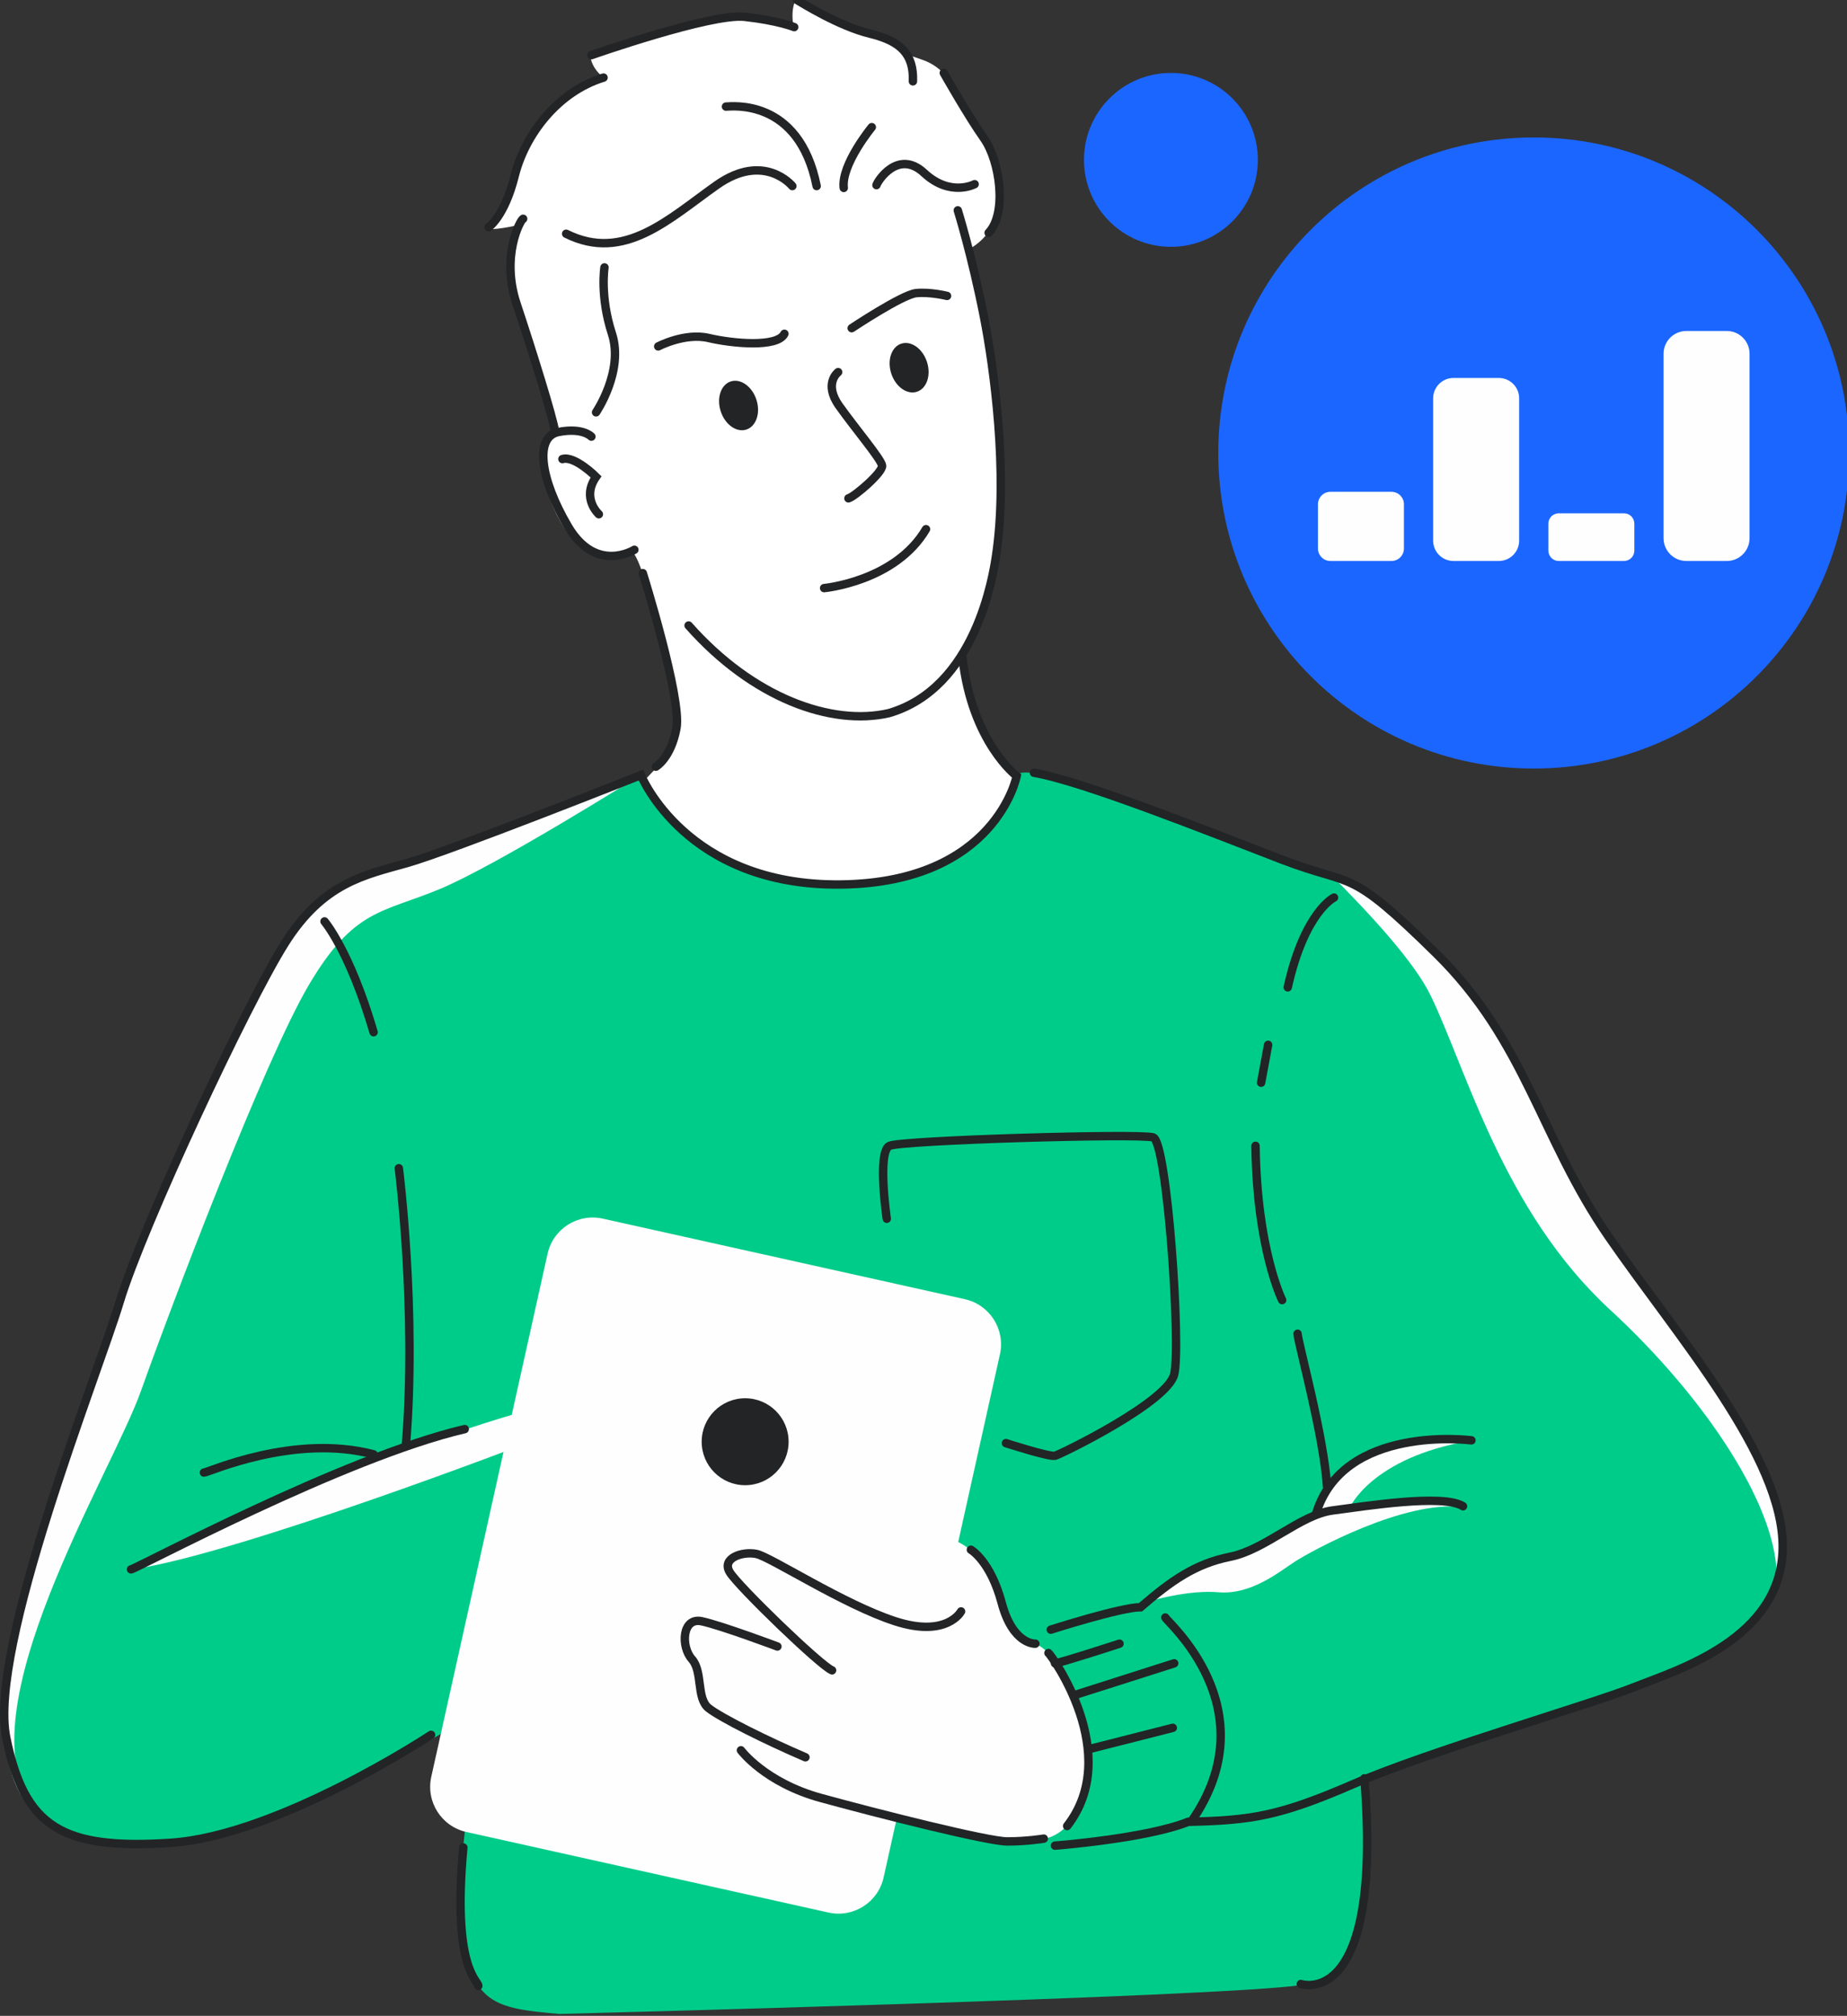 <?xml version="1.0" standalone="no"?>
<!DOCTYPE svg PUBLIC "-//W3C//DTD SVG 1.0//EN" "http://www.w3.org/TR/2001/REC-SVG-20010904/DTD/svg10.dtd">
<svg xmlns="http://www.w3.org/2000/svg" xmlns:xlink="http://www.w3.org/1999/xlink" id="body_1" width="439" height="479">

<rect width="100%" height="100%" fill="#333333" stroke="none"/>

<defs>
    <clipPath  id="1">

    <path id=""  clip-rule="evenodd" transform="matrix(1 0 0 1 0 0)"  d="M0 359L0 -0.75L0 -0.75L329.728 -0.75L329.728 -0.75L329.728 359L329.728 359L0 359z" />    </clipPath>
    <clipPath  id="2">

    <path id=""  clip-rule="evenodd" transform="matrix(1 0 0 1 0 0)"  d="M0 -0.75L329.728 -0.75L329.728 -0.75L329.728 359L329.728 359L0 359z" />    </clipPath>
</defs>

<g transform="matrix(1.333 0 0 1.333 0 0)">
	<g clip-path="url(#1)" >
		<g clip-path="url(#2)" >
    <path id=""  transform="matrix(1 0 0 -1 0 359)"  d="M114.114 199.5C 109.614 212 110.281 212.833 111.614 215.667C 112.947 218.5 116.947 221.5 118.947 224.5C 120.947 227.5 121.114 233.5 118.781 241.667C 116.447 249.833 114.281 260.333 112.281 261C 107.281 258.833 103.781 259.833 100.447 265.167C 97.114 270.5 96.447 275.833 96.781 278.833C 97.114 281.833 99.281 282.333 99.281 282.333C 99.281 282.333 91.947 304.333 90.947 309.833C 89.947 315.333 92.781 319 92.781 319C 92.781 319 89.114 318 86.781 318.167C 91.114 324.5 91.781 329.167 93.281 332.333C 94.781 335.5 99.447 343.5 107.614 345.167C 104.947 347.333 105.281 349.5 105.281 349.5C 105.281 349.5 121.947 354 126.114 355.167C 130.281 356.333 134.447 356.667 141.447 354.5C 140.947 357.667 141.947 359.167 141.947 359.167C 141.947 359.167 145.947 355.667 151.614 354.167C 157.281 352.667 160.114 351 161.447 349.667C 162.781 348.333 166.281 348.833 169.114 344.833C 171.947 340.833 177.781 331.167 178.114 327.667C 178.447 324.167 178.614 317.667 172.614 314.5C 174.947 305.333 177.614 292.5 178.114 276.833C 178.614 261.167 176.281 248.833 171.114 241.667C 173.447 232.167 176.947 222.667 185.447 218.333C 185.447 208.167 179.947 196 179.947 196z" stroke="none" fill="#FFFFFF" fill-rule="nonzero" />
    <path id=""  transform="matrix(1 0 0 -1 0 359)"  d="M99.781 0C 88.114 1 83.864 1.75 82.364 15.5C 80.864 29.25 86.614 54.75 86.614 54.75C 86.614 54.75 59.364 37.5 42.864 33C 26.364 28.5 15.614 29 6.864 35.5C -1.886 42 0.614 61 3.114 69.75C 5.614 78.5 20.864 127.5 29.864 148C 38.864 168.5 51.364 195.5 58.114 199.75C 64.864 204 90.364 211.5 95.364 213.25C 100.364 215 113.947 220.667 113.947 220.667C 113.947 220.667 119.697 210.083 129.281 206.167C 138.864 202.25 147.364 199.667 159.614 202.667C 171.864 205.667 176.364 209.667 178.781 214.583C 181.197 219.5 181.281 220.667 181.281 220.667C 181.281 220.667 181.114 222.083 186.864 220.667C 192.614 219.25 221.947 209.167 225.614 207.333C 229.281 205.5 239.281 202.833 240.947 202C 242.614 201.167 258.781 188.833 266.281 176.667C 273.781 164.5 278.781 151 287.447 138.167C 296.114 125.333 310.447 107.5 314.114 97.833C 317.781 88.167 320.281 80.667 314.281 72.667C 308.281 64.667 301.447 61.667 286.947 56.5C 272.447 51.333 245.781 42.833 245.281 42.667C 244.781 42.5 243.114 42.667 243.614 36.167C 244.114 29.667 246.114 7.333 232.114 5.167C 218.114 3 99.781 0 99.781 0" stroke="none" fill="#00CC89" fill-rule="nonzero" />
    <path id=""  transform="matrix(1 0 0 -1 0 359)"  d="M154.864 65.75L163.364 82.75L163.364 82.75L168.614 85C 168.614 85 174.614 83.667 177.281 77C 179.947 70.333 180.989 66.75 184.364 66C 187.739 65.25 191.489 57.625 193.114 52.25C 194.739 46.875 194.614 32.75 185.864 31.125C 177.114 29.5 164.489 34.25 159.364 35.125C 154.239 36 140.239 39.375 135.364 43.5C 130.489 47.625 127.614 53.125 127.489 53.5C 127.364 53.875 154.864 65.75 154.864 65.75" stroke="none" fill="#FFFEFE" fill-rule="nonzero" />
    <path id=""  transform="matrix(1 0 0 -1 0 359)"  d="M95.364 213.25C 90.364 211.5 64.864 204 58.114 199.75C 51.364 195.5 38.864 168.5 29.864 148C 20.864 127.5 5.614 78.5 3.114 69.75C 0.614 61 -1.886 42 6.864 35.5C 6.869 35.496 6.874 35.494 6.878 35.49C 6.584 35.983 6.248 36.486 5.864 37C -6.636 53.75 19.864 96.25 25.114 111C 30.364 125.75 47.114 170 55.114 183.5C 63.114 197 68.114 196.25 78.364 200.5C 88.614 204.75 113.947 220.667 113.947 220.667C 113.947 220.667 100.364 215 95.364 213.25" stroke="none" fill="#FFFEFE" fill-rule="nonzero" />
    <path id=""  transform="matrix(1 0 0 -1 0 359)"  d="M93.864 107.5C 93.114 107.5 52.614 95.5 23.614 79.25C 42.614 82 94.614 102 94.614 102z" stroke="none" fill="#FFFEFE" fill-rule="nonzero" />
    <path id=""  transform="matrix(1 0 0 -1 0 359)"  d="M204.114 73.333C 204.114 73.333 204.294 73.391 204.619 73.484C 206.371 73.994 212.36 75.589 217.281 75.167C 223.114 74.667 228.114 78.833 230.947 80.667C 233.781 82.5 250.447 91.667 260.781 90.333C 254.781 92.333 240.614 90.167 240.614 90.167C 240.614 90.167 244.447 99.167 262.114 102.167C 251.781 102.333 238.447 101.333 234.614 89.167C 227.947 85.167 221.947 82.167 217.947 81.167C 213.947 80.167 207.447 76.5 204.114 73.333" stroke="none" fill="#FFFEFE" fill-rule="nonzero" />
    <path id=""  transform="matrix(1 0 0 -1 0 359)"  d="M316.765 77.037C 319.319 83.493 317.108 89.94 314.114 97.833C 310.447 107.5 296.114 125.333 287.447 138.167C 278.781 151 273.781 164.5 266.281 176.667C 258.781 188.833 242.614 201.167 240.947 202C 240.39 202.278 238.893 202.765 237.022 203.353C 244.614 195.77 252.284 187.377 255.114 181.5C 261.614 168 268.114 143 287.114 125.5C 304.38 109.597 317.514 89.566 316.765 77.037" stroke="none" fill="#FFFEFE" fill-rule="nonzero" />
    <path id=""  transform="matrix(1 0 0 -1 0 359)"  d="M172.038 127.409L107.472 141.769C 103.029 142.758 98.626 139.957 97.638 135.513L97.638 135.513L76.899 42.269C 75.911 37.827 78.712 33.424 83.154 32.435L83.154 32.435L147.721 18.075C 152.164 17.087 156.567 19.888 157.556 24.331L157.556 24.331L178.294 117.575C 179.282 122.018 176.481 126.421 172.038 127.409" stroke="none" fill="#FFFEFE" fill-rule="nonzero" />
    <path id=""  transform="matrix(1 0 0 -1 0 359)"  d="M117.364 297.25C 117.364 297.25 122.114 299.75 126.364 298.75C 130.614 297.75 138.614 297 139.864 299.5" stroke="#222426" stroke-width="1.5" stroke-linecap="round" fill="none" />
    <path id=""  transform="matrix(1 0 0 -1 0 359)"  d="M151.864 300.5C 151.864 300.5 160.864 306.5 163.364 306.75C 165.864 307 168.864 306.25 168.864 306.25" stroke="#222426" stroke-width="1.5" stroke-linecap="round" fill="none" />
    <path id=""  transform="matrix(1 0 0 -1 0 359)"  d="M149.447 292.667C 149.447 292.667 146.781 290.667 149.614 286.667C 152.447 282.667 157.114 277.167 157.281 276C 157.447 274.833 152.447 270.5 151.281 270.167" stroke="#222426" stroke-width="1.5" stroke-linecap="round" fill="none" />
    <path id=""  transform="matrix(1 0 0 -1 0 359)"  d="M146.947 254.167C 146.947 254.167 159.614 255.333 165.114 264.667" stroke="#222426" stroke-width="1.5" stroke-linecap="round" fill="none" />
    <path id=""  transform="matrix(1 0 0 -1 0 359)"  d="M134.873 287.75C 135.642 285.382 134.84 282.999 133.082 282.429C 131.324 281.857 129.275 283.314 128.507 285.683C 127.737 288.05 128.539 290.433 130.297 291.004C 132.056 291.574 134.103 290.118 134.873 287.75" stroke="none" fill="#222426" fill-rule="nonzero" />
    <path id=""  transform="matrix(1 0 0 -1 0 359)"  d="M165.282 294.487C 166.052 292.119 165.25 289.736 163.491 289.166C 161.733 288.594 159.685 290.051 158.916 292.42C 158.147 294.788 158.949 297.17 160.707 297.741C 162.465 298.311 164.513 296.855 165.282 294.487" stroke="none" fill="#222426" fill-rule="nonzero" />
    <path id=""  transform="matrix(1 0 0 -1 0 359)"  d="M170.781 321.5C 170.781 321.5 173.281 313.5 175.447 302.5C 177.197 293.615 179.817 274.62 177.598 259.915C 177.071 256.413 173.989 236.375 158.489 231.875C 148.322 229.542 134.281 234.5 122.781 247.5" stroke="#222426" stroke-width="1.5" stroke-linecap="round" fill="none" />
    <path id=""  transform="matrix(1 0 0 -1 0 359)"  d="M114.614 256.833C 114.614 256.833 121.614 234.5 120.614 229.167C 119.614 223.833 116.947 222.333 116.947 222.333" stroke="#222426" stroke-width="1.5" stroke-linecap="round" fill="none" />
    <path id=""  transform="matrix(1 0 0 -1 0 359)"  d="M113.114 261C 113.114 261 106.281 256.667 101.281 265.167C 96.281 273.667 95.281 281.167 99.614 282C 103.947 282.833 105.447 281.167 105.447 281.167" stroke="#222426" stroke-width="1.5" stroke-linecap="round" fill="none" />
    <path id=""  transform="matrix(1 0 0 -1 0 359)"  d="M106.781 267.333C 106.781 267.333 103.614 270.167 106.281 274C 106.281 274 102.447 277.833 100.281 277.167" stroke="#222426" stroke-width="1.5" stroke-linecap="round" fill="none" />
    <path id=""  transform="matrix(1 0 0 -1 0 359)"  d="M106.281 285.5C 106.281 285.5 111.281 292.833 109.114 299.5C 106.947 306.167 107.781 311.333 107.781 311.333" stroke="#222426" stroke-width="1.5" stroke-linecap="round" fill="none" />
    <path id=""  transform="matrix(1 0 0 -1 0 359)"  d="M141.281 325.833C 141.281 325.833 136.281 332 127.781 326C 119.281 320 111.281 312.167 100.947 317.333" stroke="#222426" stroke-width="1.5" stroke-linecap="round" fill="none" />
    <path id=""  transform="matrix(1 0 0 -1 0 359)"  d="M93.281 320C 92.781 319.833 89.281 313.333 92.114 304.833C 94.947 296.333 98.614 284.5 98.947 282.167" stroke="#222426" stroke-width="1.5" stroke-linecap="round" fill="none" />
    <path id=""  transform="matrix(1 0 0 -1 0 359)"  d="M87.114 318.5C 87.114 318.5 89.947 320.333 91.781 327.667C 93.614 335 99.447 342.667 107.614 345.167" stroke="#222426" stroke-width="1.5" stroke-linecap="round" fill="none" />
    <path id=""  transform="matrix(1 0 0 -1 0 359)"  d="M105.447 349.167C 105.447 349.167 126.781 356.667 132.781 356C 138.781 355.333 141.614 354.167 141.614 354.167" stroke="#222426" stroke-width="1.5" stroke-linecap="round" fill="none" />
    <path id=""  transform="matrix(1 0 0 -1 0 359)"  d="M142.114 359C 142.947 358.5 149.614 354.333 155.114 353C 160.614 351.667 162.947 349.333 162.781 344.5" stroke="#222426" stroke-width="1.5" stroke-linecap="round" fill="none" />
    <path id=""  transform="matrix(1 0 0 -1 0 359)"  d="M168.281 346C 168.281 346 172.614 338.333 175.447 334.333C 178.281 330.333 179.614 321 176.281 317.5" stroke="#222426" stroke-width="1.5" stroke-linecap="round" fill="none" />
    <path id=""  transform="matrix(1 0 0 -1 0 359)"  d="M173.781 326.167C 173.781 326.167 169.447 323.833 164.781 328.167C 160.114 332.5 156.447 326.667 156.281 326" stroke="#222426" stroke-width="1.5" stroke-linecap="round" fill="none" />
    <path id=""  transform="matrix(1 0 0 -1 0 359)"  d="M155.447 336.333C 155.447 336.333 149.947 329.667 150.447 325.5" stroke="#222426" stroke-width="1.5" stroke-linecap="round" fill="none" />
    <path id=""  transform="matrix(1 0 0 -1 0 359)"  d="M129.447 340C 130.281 340 142.447 341.667 145.614 325.833" stroke="#222426" stroke-width="1.5" stroke-linecap="round" fill="none" />
    <path id=""  transform="matrix(1 0 0 -1 0 359)"  d="M171.614 241.833C 173.281 226.667 181.281 220.667 181.281 220.667C 181.281 220.667 177.614 201.667 149.947 201.333C 122.281 201 114.281 220.833 114.281 220.833C 114.281 220.833 80.281 207.333 72.614 205.167C 64.947 203 57.614 201.667 50.781 190.833C 43.947 180 25.364 140.25 21.364 127C 17.364 113.75 -2.136 65.25 1.114 49.25C 4.364 33.25 11.114 29.25 30.364 30.5C 49.614 31.75 76.864 49.75 76.864 49.75" stroke="#222426" stroke-width="1.5" stroke-linecap="round" fill="none" />
    <path id=""  transform="matrix(1 0 0 -1 0 359)"  d="M23.364 79.25C 24.114 79.25 61.364 99.25 82.864 104.25" stroke="#222426" stroke-width="1.5" stroke-linecap="round" fill="none" />
    <path id=""  transform="matrix(1 0 0 -1 0 359)"  d="M36.364 96.5C 37.114 96.5 52.364 103.5 66.614 99.75" stroke="#222426" stroke-width="1.5" stroke-linecap="round" fill="none" />
    <path id=""  transform="matrix(1 0 0 -1 0 359)"  d="M71.114 150.75C 71.114 150.75 74.364 125.25 72.364 101.25" stroke="#222426" stroke-width="1.5" stroke-linecap="round" fill="none" />
    <path id=""  transform="matrix(1 0 0 -1 0 359)"  d="M171.364 71.75C 171.364 71.75 168.864 67 159.614 70C 150.364 73 137.364 81.5 134.864 82C 132.364 82.5 128.614 81.25 130.114 78.75C 131.614 76.25 146.364 62 148.364 61.25" stroke="#222426" stroke-width="1.5" stroke-linecap="round" fill="none" />
    <path id=""  transform="matrix(1 0 0 -1 0 359)"  d="M138.614 65.5C 138.614 65.5 128.614 69.25 125.114 70C 121.614 70.75 121.364 65.5 123.364 63.25C 125.364 61 124.114 56.25 126.364 54.5C 128.614 52.75 136.614 48.75 143.614 45.75" stroke="#222426" stroke-width="1.5" stroke-linecap="round" fill="none" />
    <path id=""  transform="matrix(1 0 0 -1 0 359)"  d="M132.114 47C 132.114 47 136.364 41.25 146.364 38.5C 156.364 35.75 176.114 30.75 179.614 30.75C 183.114 30.75 186.114 31.25 186.114 31.25" stroke="#222426" stroke-width="1.5" stroke-linecap="round" fill="none" />
    <path id=""  transform="matrix(1 0 0 -1 0 359)"  d="M173.114 82.75C 173.114 82.75 176.614 80.75 178.614 73.25C 180.614 65.75 184.614 66 184.614 66" stroke="#222426" stroke-width="1.5" stroke-linecap="round" fill="none" />
    <path id=""  transform="matrix(1 0 0 -1 0 359)"  d="M187.364 68.5C 187.364 68.5 199.864 72.5 203.364 72.5C 208.864 77.25 213.114 80.25 219.364 81.5C 225.614 82.75 231.864 89 237.614 89.75C 243.364 90.5 257.364 92.75 260.864 90.5" stroke="#222426" stroke-width="1.5" stroke-linecap="round" fill="none" />
    <path id=""  transform="matrix(1 0 0 -1 0 359)"  d="M262.364 102.25C 262.364 102.25 239.364 105.25 234.614 89" stroke="#222426" stroke-width="1.5" stroke-linecap="round" fill="none" />
    <path id=""  transform="matrix(1 0 0 -1 0 359)"  d="M231.364 121.25C 231.364 120 236.114 102.75 236.614 94" stroke="#222426" stroke-width="1.5" stroke-linecap="round" fill="none" />
    <path id=""  transform="matrix(1 0 0 -1 0 359)"  d="M188.114 30C 188.114 30 204.364 31.25 211.864 34.25C 223.114 34.5 228.114 35.25 241.364 41C 254.614 46.75 283.864 55.25 291.364 58.25C 298.864 61.25 317.614 66.75 317.864 83C 318.114 99.25 299.114 120.75 286.864 138.5C 274.614 156.25 272.114 173.25 256.114 189C 240.114 204.75 241.614 200.75 228.614 205.75C 215.614 210.75 193.114 219.75 184.364 221.25" stroke="#222426" stroke-width="1.5" stroke-linecap="round" fill="none" />
    <path id=""  transform="matrix(1 0 0 -1 0 359)"  d="M237.864 199C 237.864 199 232.614 196.5 229.614 183" stroke="#222426" stroke-width="1.5" stroke-linecap="round" fill="none" />
    <path id=""  transform="matrix(1 0 0 -1 0 359)"  d="M228.614 127.25C 228.614 127.25 224.114 136.25 223.864 154.75" stroke="#222426" stroke-width="1.5" stroke-linecap="round" fill="none" />
    <path id=""  transform="matrix(1 0 0 -1 0 359)"  d="M224.864 166L226.114 172.75" stroke="#222426" stroke-width="1.5" stroke-linecap="round" fill="none" />
    <path id=""  transform="matrix(1 0 0 -1 0 359)"  d="M57.864 194.75C 57.864 194.75 62.364 189.5 66.614 175" stroke="#222426" stroke-width="1.5" stroke-linecap="round" fill="none" />
    <path id=""  transform="matrix(1 0 0 -1 0 359)"  d="M158.114 141.75C 158.114 141.75 156.364 153.75 158.614 154.75C 160.864 155.75 203.114 157 205.614 156.25C 208.114 155.5 210.614 119 209.364 114C 208.114 109 189.114 99.75 188.114 99.5C 187.114 99.25 179.364 101.75 179.364 101.75" stroke="#222426" stroke-width="1.5" stroke-linecap="round" fill="none" />
    <path id=""  transform="matrix(1 0 0 -1 0 359)"  d="M186.947 64.333C 187.447 64 200.281 46.333 190.281 33.5" stroke="#222426" stroke-width="1.5" stroke-linecap="round" fill="none" />
    <path id=""  transform="matrix(1 0 0 -1 0 359)"  d="M207.781 70.667C 207.781 70.167 226.447 54.5 212.447 34.333" stroke="#222426" stroke-width="1.5" stroke-linecap="round" fill="none" />
    <path id=""  transform="matrix(1 0 0 -1 0 359)"  d="M194.364 47.25L209.114 51" stroke="#222426" stroke-width="1.5" stroke-linecap="round" fill="none" />
    <path id=""  transform="matrix(1 0 0 -1 0 359)"  d="M192.114 57L209.364 62.5" stroke="#222426" stroke-width="1.5" stroke-linecap="round" fill="none" />
    <path id=""  transform="matrix(1 0 0 -1 0 359)"  d="M188.114 62.5C 188.864 62.5 199.614 66 199.614 66" stroke="#222426" stroke-width="1.5" stroke-linecap="round" fill="none" />
    <path id=""  transform="matrix(1 0 0 -1 0 359)"  d="M231.947 5.333C 231.947 5.333 246.614 0.333 243.281 42" stroke="#222426" stroke-width="1.5" stroke-linecap="round" fill="none" />
    <path id=""  transform="matrix(1 0 0 -1 0 359)"  d="M85.281 5C 85.281 6 80.614 8 82.614 29.667" stroke="#222426" stroke-width="1.5" stroke-linecap="round" fill="none" />
    <path id=""  transform="matrix(1 0 0 -1 0 359)"  d="M140.614 102C 140.614 97.72 137.144 94.25 132.864 94.25C 128.584 94.25 125.114 97.72 125.114 102C 125.114 106.28 128.584 109.75 132.864 109.75C 137.144 109.75 140.614 106.28 140.614 102" stroke="none" fill="#222426" fill-rule="nonzero" />
    <path id=""  transform="matrix(1 0 0 -1 0 359)"  d="M329.728 278.25C 329.728 247.184 304.544 222 273.478 222C 242.413 222 217.228 247.184 217.228 278.25C 217.228 309.316 242.413 334.5 273.478 334.5C 304.544 334.5 329.728 309.316 329.728 278.25" stroke="none" fill="#1B66FF" fill-rule="nonzero" />
    <path id=""  transform="matrix(1 0 0 -1 0 359)"  d="M248.103 259L237.228 259C 235.998 259 234.999 259.998 234.999 261.229L234.999 261.229L234.999 269.104C 234.999 270.335 235.998 271.333 237.228 271.333L237.228 271.333L248.103 271.333C 249.334 271.333 250.332 270.335 250.332 269.104L250.332 269.104L250.332 261.229C 250.332 259.998 249.334 259 248.103 259" stroke="none" fill="#FFFEFE" fill-rule="nonzero" />
    <path id=""  transform="matrix(1 0 0 -1 0 359)"  d="M289.565 259L277.933 259C 276.911 259 276.083 259.828 276.083 260.851L276.083 260.851L276.083 265.649C 276.083 266.672 276.911 267.5 277.933 267.5L277.933 267.5L289.565 267.5C 290.587 267.5 291.416 266.672 291.416 265.649L291.416 265.649L291.416 260.851C 291.416 259.828 290.587 259 289.565 259" stroke="none" fill="#FFFEFE" fill-rule="nonzero" />
    <path id=""  transform="matrix(1 0 0 -1 0 359)"  d="M267.248 259L259.166 259C 257.164 259 255.54 260.623 255.54 262.626L255.54 262.626L255.54 287.999C 255.54 290.002 257.164 291.625 259.166 291.625L259.166 291.625L267.248 291.625C 269.25 291.625 270.874 290.002 270.874 287.999L270.874 287.999L270.874 262.626C 270.874 260.623 269.25 259 267.248 259" stroke="none" fill="#FFFEFE" fill-rule="nonzero" />
    <path id=""  transform="matrix(1 0 0 -1 0 359)"  d="M307.893 259L300.689 259C 298.444 259 296.624 260.819 296.624 263.064L296.624 263.064L296.624 295.936C 296.624 298.181 298.444 300 300.689 300L300.689 300L307.893 300C 310.138 300 311.957 298.181 311.957 295.936L311.957 295.936L311.957 263.064C 311.957 260.819 310.138 259 307.893 259" stroke="none" fill="#FFFEFE" fill-rule="nonzero" />
    <path id=""  transform="matrix(1 0 0 -1 0 359)"  d="M224.281 330.5C 224.281 321.939 217.342 315 208.781 315C 200.22 315 193.281 321.939 193.281 330.5C 193.281 339.061 200.22 346 208.781 346C 217.342 346 224.281 339.061 224.281 330.5" stroke="none" fill="#1B66FE" fill-rule="nonzero" />
		</g>
	</g>
</g>
</svg>
